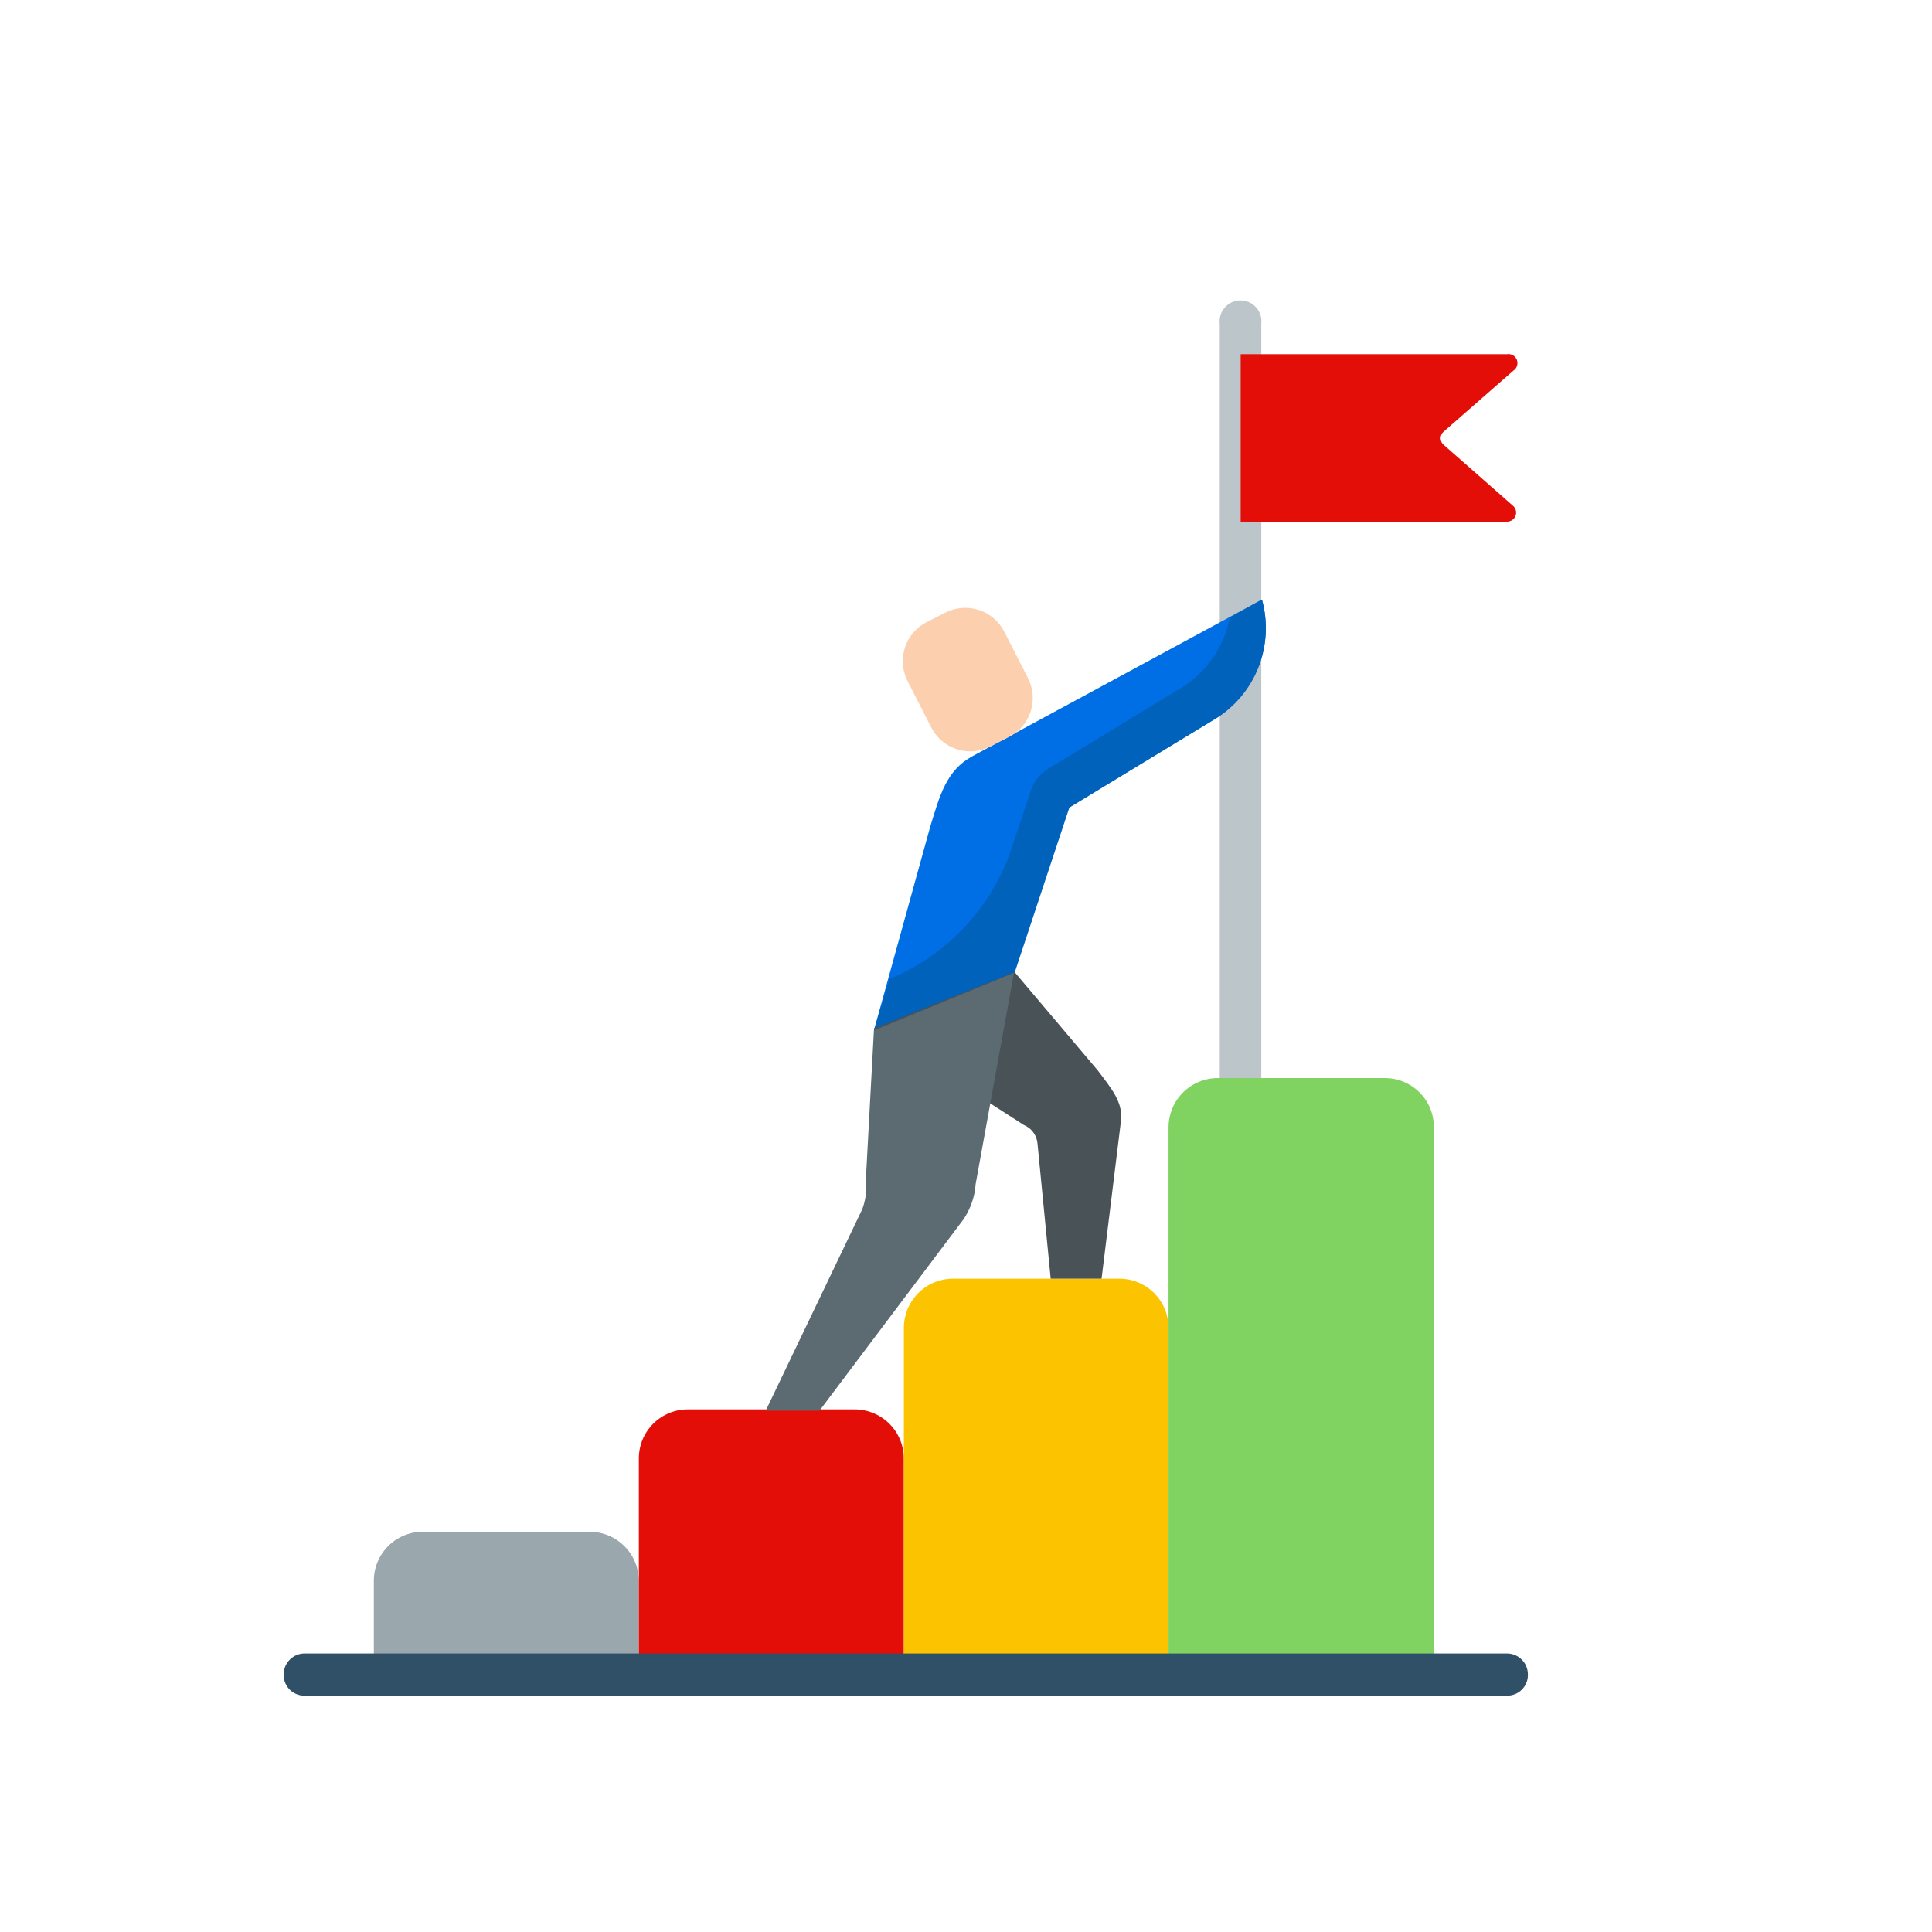 <svg width="60" height="60" viewBox="0 0 60 60" fill="none" xmlns="http://www.w3.org/2000/svg">
<path d="M38.53 34.17C38.359 34.17 38.196 34.103 38.074 33.983C37.952 33.864 37.883 33.701 37.88 33.53V10.06C37.869 9.969 37.877 9.876 37.904 9.788C37.931 9.7 37.977 9.618 38.038 9.549C38.099 9.48 38.174 9.425 38.258 9.387C38.342 9.349 38.433 9.33 38.525 9.33C38.617 9.33 38.708 9.349 38.792 9.387C38.876 9.425 38.951 9.48 39.012 9.549C39.073 9.618 39.119 9.7 39.146 9.788C39.173 9.876 39.181 9.969 39.17 10.06V33.53C39.17 33.7 39.103 33.863 38.983 33.983C38.862 34.103 38.7 34.17 38.53 34.17Z" fill="#BCC5C9"/>
<path d="M19.84 52H11.61V49.1C11.609 48.899 11.647 48.699 11.724 48.513C11.8 48.327 11.913 48.158 12.055 48.015C12.197 47.873 12.367 47.76 12.553 47.684C12.739 47.607 12.939 47.569 13.14 47.57H18.31C18.716 47.57 19.105 47.731 19.392 48.018C19.679 48.305 19.84 48.694 19.84 49.1V52Z" fill="#9AA7AD"/>
<path d="M28.07 52H19.84V45.3C19.839 45.099 19.877 44.899 19.954 44.713C20.03 44.527 20.143 44.358 20.285 44.215C20.427 44.073 20.597 43.96 20.783 43.884C20.969 43.807 21.169 43.769 21.37 43.77H26.54C26.946 43.77 27.335 43.931 27.622 44.218C27.909 44.505 28.07 44.894 28.07 45.3V52Z" fill="#E30E08"/>
<path d="M36.29 52H28.07V41.24C28.07 40.836 28.23 40.448 28.515 40.162C28.799 39.875 29.186 39.713 29.59 39.71H34.76C35.166 39.71 35.555 39.871 35.842 40.158C36.129 40.445 36.29 40.834 36.29 41.24V52Z" fill="#FCC400"/>
<path d="M44.52 52H36.29V35C36.293 34.596 36.455 34.209 36.742 33.925C37.028 33.64 37.416 33.48 37.82 33.48H43C43.2 33.479 43.399 33.517 43.585 33.593C43.77 33.669 43.939 33.78 44.081 33.922C44.224 34.063 44.336 34.231 44.413 34.416C44.49 34.601 44.53 34.8 44.53 35L44.52 52Z" fill="#80D261"/>
<path d="M46.8 52.66H9.45C9.364 52.66 9.279 52.643 9.2 52.609C9.121 52.576 9.05 52.527 8.99 52.466C8.931 52.404 8.884 52.331 8.853 52.251C8.822 52.171 8.807 52.086 8.81 52C8.81 51.829 8.877 51.666 8.997 51.544C9.117 51.422 9.279 51.353 9.45 51.35H46.8C46.972 51.35 47.138 51.419 47.26 51.541C47.382 51.662 47.45 51.828 47.45 52C47.453 52.087 47.438 52.173 47.406 52.254C47.375 52.334 47.327 52.408 47.266 52.469C47.206 52.531 47.133 52.58 47.053 52.612C46.973 52.645 46.887 52.661 46.8 52.66Z" fill="#2F5066"/>
<path d="M38.53 16.2H46.8C46.857 16.201 46.913 16.184 46.961 16.152C47.009 16.12 47.045 16.075 47.066 16.021C47.087 15.968 47.09 15.909 47.077 15.854C47.063 15.798 47.033 15.748 46.99 15.71L44.84 13.82C44.809 13.795 44.783 13.763 44.766 13.726C44.749 13.69 44.74 13.65 44.74 13.61C44.74 13.57 44.749 13.53 44.766 13.493C44.783 13.457 44.809 13.425 44.84 13.4L47 11.51C47.054 11.475 47.093 11.422 47.113 11.361C47.132 11.3 47.13 11.234 47.107 11.174C47.083 11.114 47.04 11.064 46.984 11.033C46.928 11.001 46.863 10.989 46.8 11H38.53V16.2Z" fill="#E30E08"/>
<path d="M39.19 18.62L30.19 23.49C29.39 23.93 29.19 24.69 28.89 25.67L27.14 32L29.49 32.81L31.49 30.21L33.19 25.08L37.7 22.34C38.321 21.968 38.803 21.403 39.072 20.731C39.341 20.059 39.383 19.318 39.19 18.62Z" fill="#006EE5"/>
<path d="M39.19 18.62L38.19 19.18C38.104 19.631 37.924 20.059 37.663 20.436C37.401 20.814 37.063 21.132 36.67 21.37L32.56 23.87C32.299 24.026 32.103 24.271 32.01 24.56L31.42 26.33C31.118 27.241 30.623 28.077 29.969 28.779C29.315 29.481 28.517 30.034 27.63 30.4L27.14 32L31.51 30.21L33.21 25.08L37.72 22.34C38.337 21.965 38.815 21.399 39.081 20.727C39.346 20.056 39.384 19.316 39.19 18.62Z" fill="#0062BA"/>
<path d="M31.51 30.19L34.09 33.24C34.52 33.81 34.89 34.24 34.81 34.83L34.21 39.71H32.63L32.22 35.51C32.209 35.386 32.164 35.267 32.09 35.166C32.016 35.065 31.916 34.987 31.8 34.94L27.14 31.94L31.51 30.19Z" fill="#495256"/>
<path d="M27.14 32L26.89 36.63C26.926 36.941 26.888 37.256 26.78 37.55L23.78 43.81H25.45L29.92 37.87C30.142 37.543 30.273 37.164 30.3 36.77L31.49 30.21L27.14 32Z" fill="#5C6A71"/>
<path d="M31.19 19.62L31.92 21.05C32.003 21.209 32.053 21.384 32.069 21.563C32.084 21.742 32.063 21.922 32.009 22.093C31.954 22.264 31.866 22.423 31.749 22.559C31.633 22.696 31.49 22.809 31.33 22.89L30.76 23.18C30.601 23.263 30.426 23.314 30.247 23.329C30.068 23.344 29.888 23.323 29.717 23.269C29.546 23.214 29.387 23.125 29.251 23.009C29.114 22.893 29.002 22.75 28.92 22.59L28.19 21.16C28.107 21.001 28.057 20.826 28.041 20.647C28.026 20.468 28.047 20.288 28.101 20.117C28.156 19.946 28.244 19.787 28.361 19.651C28.477 19.514 28.62 19.401 28.78 19.32L29.35 19.03C29.509 18.947 29.684 18.897 29.863 18.881C30.042 18.866 30.222 18.887 30.393 18.941C30.564 18.996 30.723 19.084 30.859 19.201C30.996 19.317 31.109 19.46 31.19 19.62Z" fill="#FCD0AE"/>
</svg>
